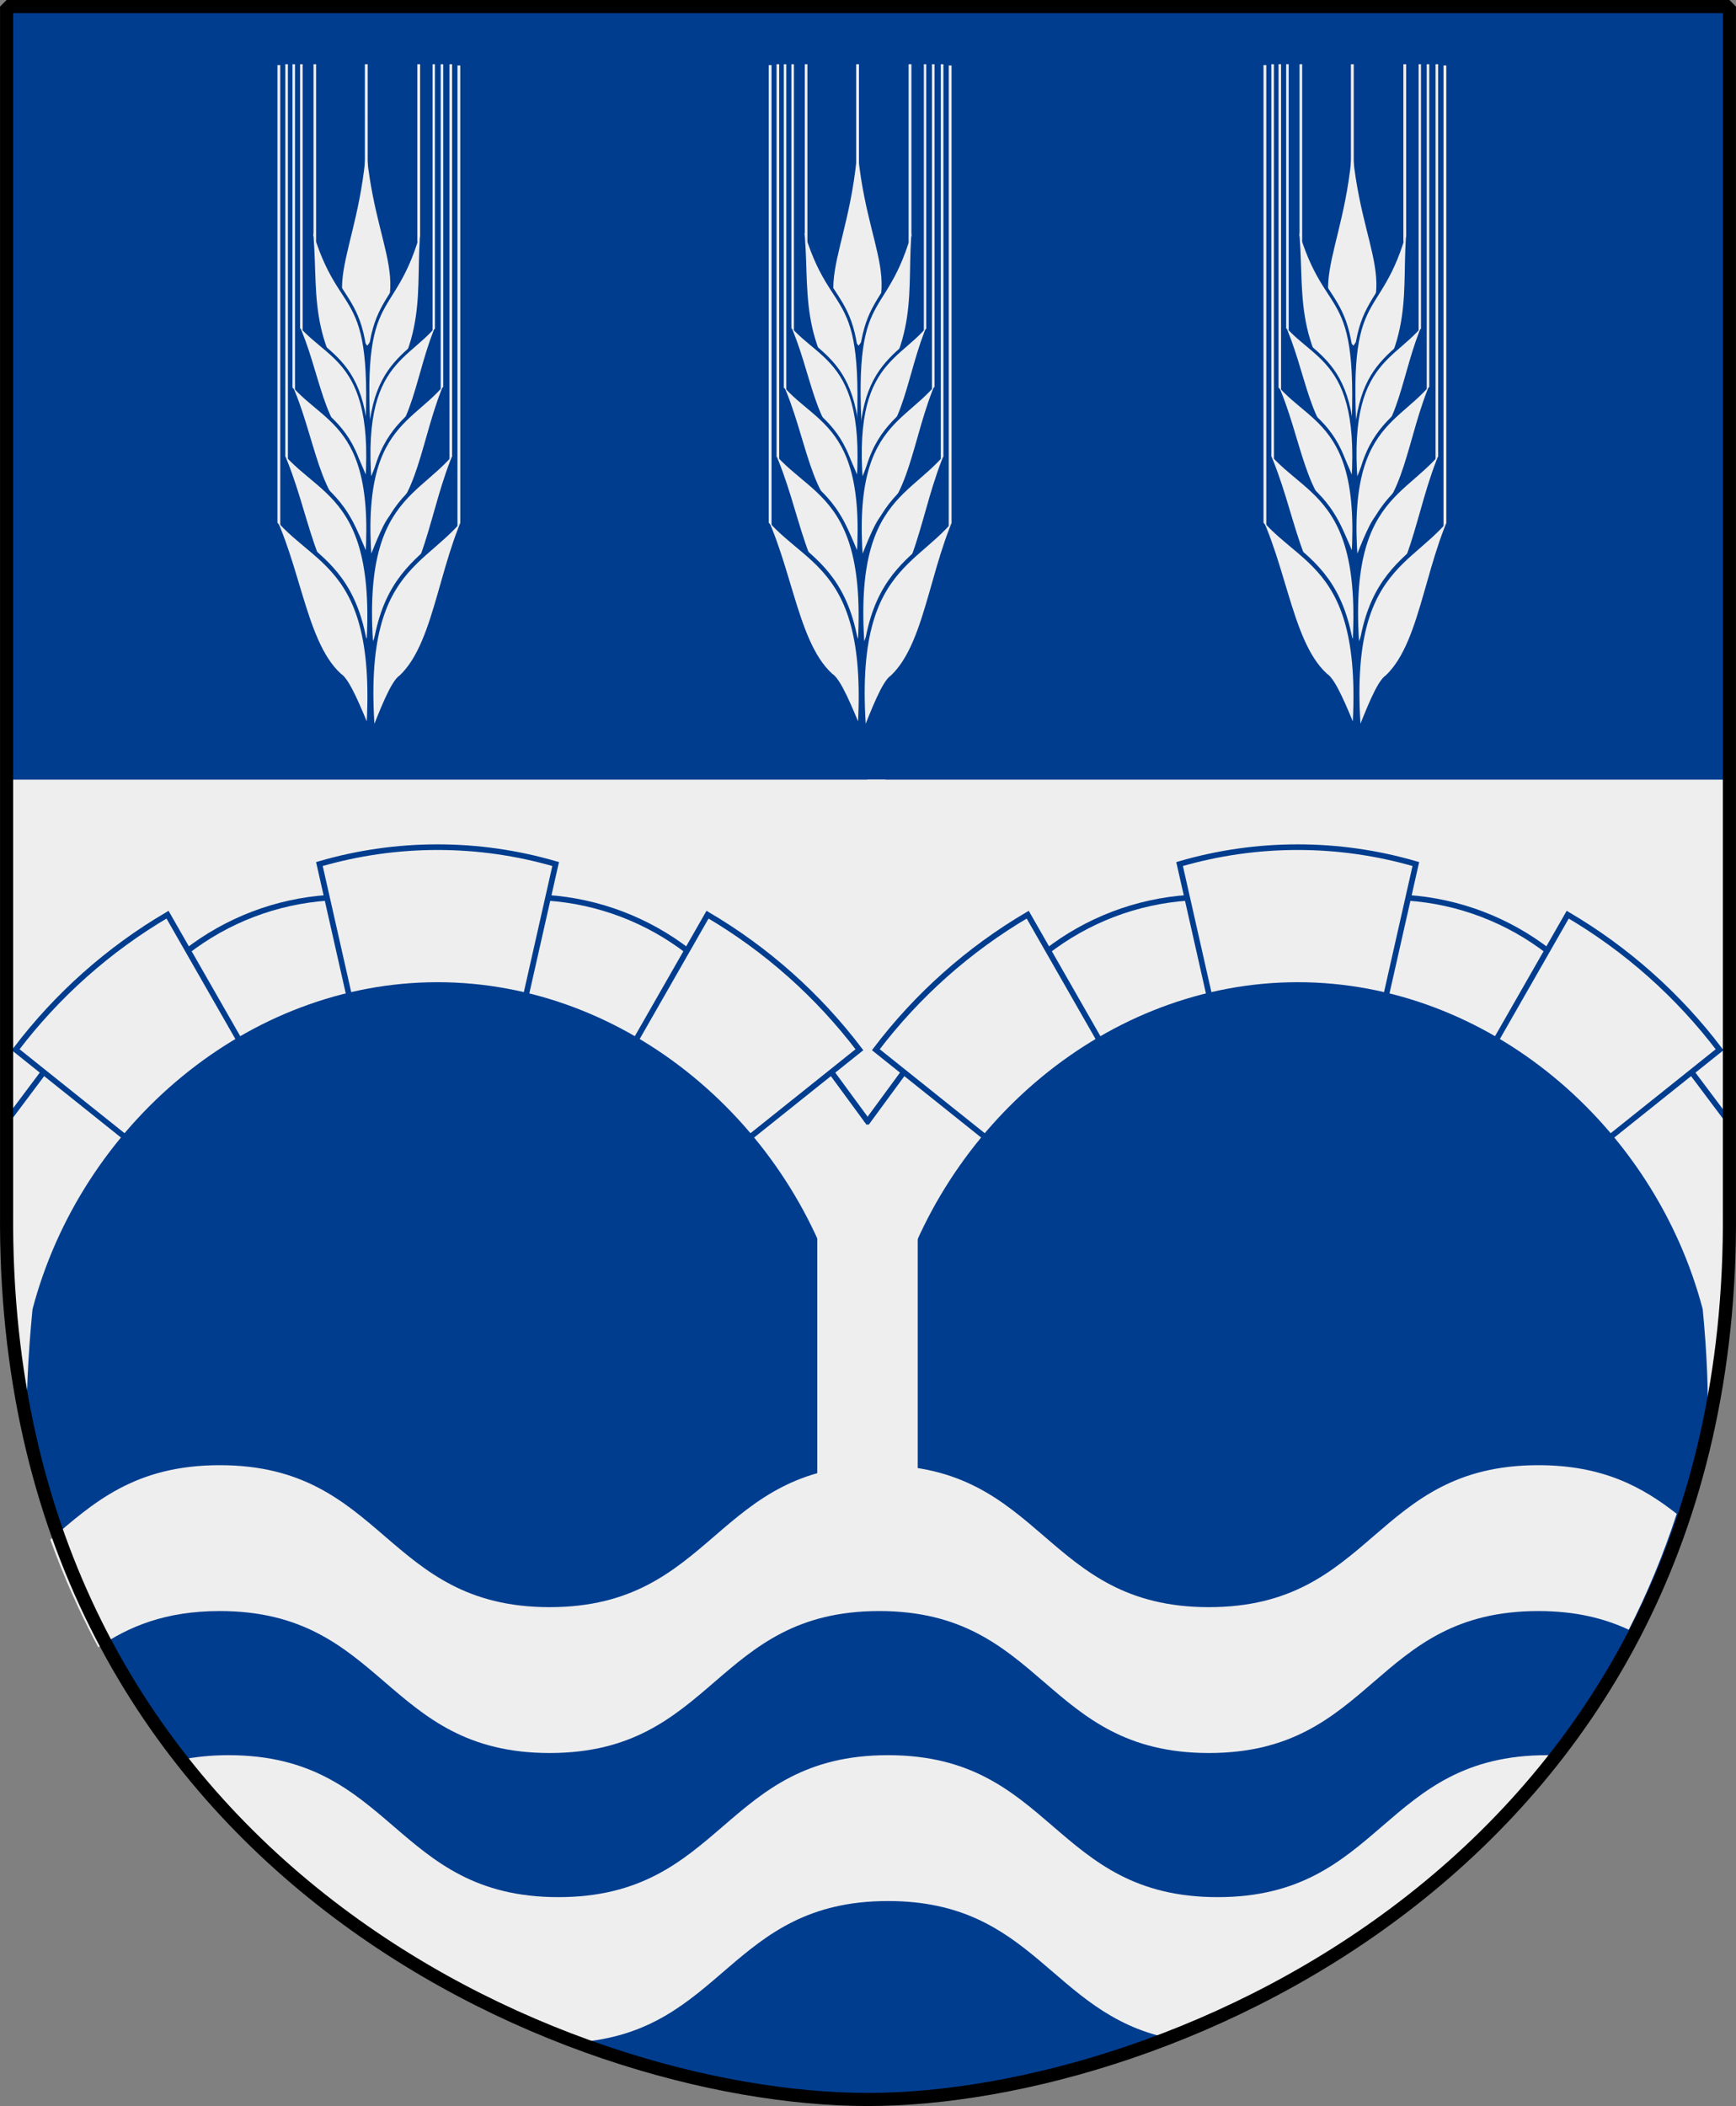 <?xml version="1.0" encoding="UTF-8" standalone="no"?>
<!-- Created with Inkscape (http://www.inkscape.org/) -->

<svg
   xmlns:dc="http://purl.org/dc/elements/1.1/"
   xmlns:cc="http://creativecommons.org/ns#"
   xmlns:rdf="http://www.w3.org/1999/02/22-rdf-syntax-ns#"
   xmlns:svg="http://www.w3.org/2000/svg"
   xmlns="http://www.w3.org/2000/svg"
   xmlns:xlink="http://www.w3.org/1999/xlink"
   xmlns:sodipodi="http://sodipodi.sourceforge.net/DTD/sodipodi-0.dtd"
   xmlns:inkscape="http://www.inkscape.org/namespaces/inkscape"
   version="1.0"
   width="250"
   height="303.205"
   id="svg4166"
   inkscape:version="0.47 r22583"
   sodipodi:docname="Essunga_vapen.svg">
  <rect width="100%" height="100%" fill="#808080" stroke="none"/>
  <sodipodi:namedview
     pagecolor="#ffffff"
     bordercolor="#666666"
     borderopacity="1"
     objecttolerance="10"
     gridtolerance="10"
     guidetolerance="10"
     inkscape:pageopacity="0"
     inkscape:pageshadow="2"
     inkscape:window-width="1280"
     inkscape:window-height="968"
     id="namedview62"
     showgrid="false"
     showborder="false"
     inkscape:showpageshadow="false"
     inkscape:zoom="1.4086348"
     inkscape:cx="76.560276"
     inkscape:cy="107.7755"
     inkscape:window-x="-4"
     inkscape:window-y="-4"
     inkscape:window-maximized="1"
     inkscape:current-layer="svg4166" />
  <defs
     id="defs4168">
    <clipPath
       id="clipPath2236">
      <use
         transform="matrix(0.941,0,0,0.941,5.318,60.789)"
         id="use2234"
         x="0"
         y="0"
         width="1"
         height="1"
         xlink:href="#Shield" />
    </clipPath>
  </defs>
  <path
     d="m 249.051,0.944 -124.05,0 -124.051,0 0,173.497 C 0.182,268.162 81.239,302.261 125,302.261 c 42.994,0 124.818,-34.099 124.051,-127.82 l 0,-173.497 z"
     style="color:#000000;fill:#003d8f;fill-opacity:1;fill-rule:nonzero;stroke:none;stroke-width:1.888;marker:none;visibility:visible;display:block"
     id="Shield" />
  <g
     transform="matrix(1.062,0,0,1.062,-5.65,-64.585)"
     clip-path="url(#clipPath2236)"
     id="dubbelbro">
    <g
       transform="matrix(0.559,0,0,0.559,-17.244,-31.657)"
       id="Bro">
      <path
         d="m -27.477,354.496 0,187.783 282.621,0 0,-187.783 -282.621,0 z"
         style="fill:#eeeeee;fill-opacity:1;fill-rule:evenodd;stroke:none"
         id="feldu-1" />
      <path
         d="m 48.254,482.928 c -17.971,183.351 137.021,62.243 187.902,61.384 11.926,-0.201 11.346,14.796 8.589,-61.384 -11.747,-44.628 -52.098,-79.309 -98.246,-79.309 -46.148,0 -86.498,34.681 -98.246,79.309 z"
         style="fill:#003d8f;fill-opacity:1;fill-rule:evenodd;stroke:none"
         id="Valv" />
      <g
         id="Valvstenar">
        <path
           d="m 85.551,396.251 c 9.889,-7.684 21.846,-12.245 34.34,-13.099"
           style="fill:none;stroke:#003d8f;stroke-width:1.365;stroke-linecap:butt;stroke-linejoin:miter;stroke-miterlimit:10;stroke-opacity:1"
           id="steink-1" />
        <path
           d="m 207.449,396.251 c -9.889,-7.684 -21.846,-12.245 -34.34,-13.099"
           style="fill:none;stroke:#003d8f;stroke-width:1.365;stroke-linecap:butt;stroke-linejoin:miter;stroke-miterlimit:10;stroke-opacity:1"
           id="steink-2" />
        <path
           d="m 50.802,425.633 -8.187,10.916"
           style="fill:none;stroke:#003d8f;stroke-width:1.365;stroke-linecap:butt;stroke-linejoin:miter;stroke-miterlimit:10;stroke-opacity:1"
           id="steink-3" />
        <path
           d="m 242.199,425.633 8.953,12.192"
           style="fill:none;stroke:#003d8f;stroke-width:1.365;stroke-linecap:butt;stroke-linejoin:miter;stroke-miterlimit:10;stroke-opacity:1"
           id="steink-4" />
        <path
           d="M 134.492,448.648 117.845,374.964 c 18.713,-5.458 38.596,-5.458 57.31,0 l -16.647,73.684"
           style="fill:none;stroke:#003d8f;stroke-width:1.365;stroke-linecap:butt;stroke-linejoin:miter;stroke-miterlimit:10;stroke-opacity:1"
           id="steing-1" />
        <path
           d="m 212.998,448.648 35.841,-28.655 c -10.023,-13.219 -22.54,-24.345 -36.842,-32.749 l -35.114,61.404"
           style="fill:none;stroke:#003d8f;stroke-width:1.365;stroke-linecap:butt;stroke-linejoin:miter;stroke-miterlimit:10;stroke-opacity:1"
           id="steing-2" />
        <path
           d="M 80.002,448.648 44.161,419.993 C 54.184,406.775 66.7,395.649 81.003,387.245 l 35.114,61.404"
           style="fill:none;stroke:#003d8f;stroke-width:1.365;stroke-linecap:butt;stroke-linejoin:miter;stroke-miterlimit:10;stroke-opacity:1"
           id="steing-3" />
      </g>
    </g>
    <g
       transform="matrix(-0.559,0,0,0.559,263.186,-31.657)"
       id="Bro2">
      <path
         d="m -27.477,354.496 0,187.783 278.339,0 0,-187.783 -278.339,0 z"
         style="fill:#eeeeee;fill-opacity:1;fill-rule:evenodd;stroke:none"
         id="path3319" />
      <path
         d="m 48.254,482.928 c -16.612,171.124 137.021,62.243 187.902,61.384 11.926,-0.201 11.346,14.796 8.589,-61.384 -11.747,-44.628 -52.098,-79.309 -98.246,-79.309 -46.148,0 -86.498,34.681 -98.246,79.309 z"
         style="fill:#003d8f;fill-opacity:1;fill-rule:evenodd;stroke:none"
         id="path3321" />
      <g
         id="g3323">
        <path
           d="m 85.551,396.251 c 9.889,-7.684 21.846,-12.245 34.34,-13.099"
           style="fill:none;stroke:#003d8f;stroke-width:1.365;stroke-linecap:butt;stroke-linejoin:miter;stroke-miterlimit:10;stroke-opacity:1"
           id="path3325" />
        <path
           d="m 207.449,396.251 c -9.889,-7.684 -21.846,-12.245 -34.34,-13.099"
           style="fill:none;stroke:#003d8f;stroke-width:1.365;stroke-linecap:butt;stroke-linejoin:miter;stroke-miterlimit:10;stroke-opacity:1"
           id="path3327" />
        <path
           d="m 50.802,425.633 -8.187,10.916"
           style="fill:none;stroke:#003d8f;stroke-width:1.365;stroke-linecap:butt;stroke-linejoin:miter;stroke-miterlimit:10;stroke-opacity:1"
           id="path3329" />
        <path
           d="m 242.199,425.633 8.953,12.192"
           style="fill:none;stroke:#003d8f;stroke-width:1.365;stroke-linecap:butt;stroke-linejoin:miter;stroke-miterlimit:10;stroke-opacity:1"
           id="path3331" />
        <path
           d="M 134.492,448.648 117.845,374.964 c 18.713,-5.458 38.596,-5.458 57.31,0 l -16.647,73.684"
           style="fill:none;stroke:#003d8f;stroke-width:1.365;stroke-linecap:butt;stroke-linejoin:miter;stroke-miterlimit:10;stroke-opacity:1"
           id="path3333" />
        <path
           d="m 212.998,448.648 35.841,-28.655 c -10.023,-13.219 -22.54,-24.345 -36.842,-32.749 l -35.114,61.404"
           style="fill:none;stroke:#003d8f;stroke-width:1.365;stroke-linecap:butt;stroke-linejoin:miter;stroke-miterlimit:10;stroke-opacity:1"
           id="path3335" />
        <path
           d="M 80.002,448.648 44.161,419.993 C 54.184,406.775 66.7,395.649 81.003,387.245 l 35.114,61.404"
           style="fill:none;stroke:#003d8f;stroke-width:1.365;stroke-linecap:butt;stroke-linejoin:miter;stroke-miterlimit:10;stroke-opacity:1"
           id="path3337" />
      </g>
    </g>
    <rect
       width="13.62"
       height="40.115"
       x="116.143"
       y="227.116"
       style="fill:#eeeeee;fill-opacity:1;fill-rule:evenodd;stroke:none"
       id="Middle-pillar-extension" />
  </g>
  <g
     transform="matrix(0.406,0,0,0.554,-19.459,-18.232)"
     id="Kornax">
    <path
       d="m 177.79,62.179 c -0.032,35.974 -20.768,44.376 0.48,61.318 19.632,-19.344 -0.192,-26.292 -0.48,-61.318 z"
       style="fill:#eeeeee;fill-opacity:1;fill-rule:evenodd;stroke:#003d8f;stroke-width:1.101;stroke-linecap:butt;stroke-linejoin:miter;stroke-miterlimit:4;stroke-opacity:1;stroke-dasharray:none;display:inline"
       id="top-korn" />
    <path
       d="m 177.35,46.92 1,0 0,38.334 -1,1.45 0,-39.783 z"
       style="fill:#eeeeee;fill-opacity:1;fill-rule:evenodd;stroke:none"
       id="path4858" />
    <path
       d="m 199.016,85.729 c -9.283,33.342 -23.685,17.381 -20.016,60.964 3.525,-2.032 4.759,-10.41 7.155,-12.492 15.893,-18.213 7.913,-31.453 12.861,-48.472 z"
       style="fill:#eeeeee;fill-opacity:1;fill-rule:evenodd;stroke:#003d8f;stroke-width:1.03;stroke-linecap:butt;stroke-linejoin:miter;stroke-miterlimit:4;stroke-opacity:1;stroke-dasharray:none;display:inline"
       id="path10777" />
    <path
       d="m 195.95,48.048 1,0 0,46.189 -1,1.747 0,-47.935 z"
       style="fill:#eeeeee;fill-opacity:1;fill-rule:evenodd;stroke:none"
       id="path4854" />
    <path
       d="m 156.834,85.594 c 9.885,33.169 23.996,16.95 21.116,60.592 -3.562,-1.968 -4.947,-10.322 -7.38,-12.36 -16.22,-17.922 -8.481,-31.305 -13.736,-48.232 z"
       style="fill:#eeeeee;fill-opacity:1;fill-rule:evenodd;stroke:#003d8f;stroke-width:1.03;stroke-linecap:butt;stroke-linejoin:miter;stroke-miterlimit:4;stroke-opacity:1;stroke-dasharray:none;display:inline"
       id="path10793" />
    <use
       transform="matrix(-0.935,0,0,1.001,343.276,-0.271)"
       style="fill:#eeeeee;fill-opacity:1"
       id="use4856"
       x="0"
       y="0"
       width="251"
       height="304.2"
       xlink:href="#path4854" />
    <path
       d="m 206.528,112.505 c -9.131,14.294 -30.92,10.246 -27.254,45.755 2.108,-3.811 5,-9.435 7.197,-10.431 9.971,-6.907 10.391,-23.884 20.057,-35.324 z"
       style="fill:#eeeeee;fill-opacity:1;fill-rule:evenodd;stroke:#003d8f;stroke-width:0.936;stroke-linecap:butt;stroke-linejoin:miter;stroke-miterlimit:4;stroke-opacity:1;stroke-dasharray:none;display:inline"
       id="path10779" />
    <use
       transform="matrix(0.85,0,0,0.589,22.694,18.875)"
       style="fill:#eeeeee;fill-opacity:1"
       id="use1901"
       x="0"
       y="0"
       width="251"
       height="304.2"
       xlink:href="#rect2188" />
    <path
       d="m 149.945,112.548 c 9.388,14.127 31.101,9.685 28.078,45.255 -2.177,-3.773 -5.17,-9.343 -7.385,-10.299 -10.095,-6.726 -10.821,-23.692 -20.693,-34.956 z"
       style="fill:#eeeeee;fill-opacity:1;fill-rule:evenodd;stroke:#003d8f;stroke-width:0.936;stroke-linecap:butt;stroke-linejoin:miter;stroke-miterlimit:4;stroke-opacity:1;stroke-dasharray:none;display:inline"
       id="path10795" />
    <use
       transform="matrix(0.904,0,0,0.603,22.085,16.456)"
       style="fill:#eeeeee;fill-opacity:1"
       id="use1904"
       x="0"
       y="0"
       width="251"
       height="304.2"
       xlink:href="#use4852" />
    <path
       d="m 209.942,127.045 c -10.279,16.093 -34.81,11.535 -30.683,51.511 2.374,-4.291 5.629,-10.622 8.103,-11.743 11.226,-7.776 11.698,-26.889 22.58,-39.768 z"
       style="fill:#eeeeee;fill-opacity:1;fill-rule:evenodd;stroke:#003d8f;stroke-width:1.054;stroke-linecap:butt;stroke-linejoin:miter;stroke-miterlimit:4;stroke-opacity:1;stroke-dasharray:none;display:inline"
       id="path10781" />
    <use
       transform="matrix(0.904,0,0,0.731,14.225,10.018)"
       style="fill:#eeeeee;fill-opacity:1"
       id="use1897"
       x="0"
       y="0"
       width="251"
       height="304.2"
       xlink:href="#rect2188" />
    <path
       d="m 146.973,127.51 c 10.397,15.645 34.444,10.726 31.096,50.119 -2.411,-4.178 -5.725,-10.348 -8.179,-11.406 -11.18,-7.449 -11.984,-26.239 -22.917,-38.713 z"
       style="fill:#eeeeee;fill-opacity:1;fill-rule:evenodd;stroke:#003d8f;stroke-width:1.037;stroke-linecap:butt;stroke-linejoin:miter;stroke-miterlimit:4;stroke-opacity:1;stroke-dasharray:none;display:inline"
       id="path10797" />
    <use
       transform="matrix(0.904,0,0,0.714,19.381,13.166)"
       style="fill:#eeeeee;fill-opacity:1"
       id="use1899"
       x="0"
       y="0"
       width="251"
       height="304.2"
       xlink:href="#use4852" />
    <path
       d="m 213.848,144.339 c -11.402,17.851 -38.612,12.795 -34.034,57.138 2.633,-4.76 6.243,-11.783 8.988,-13.026 12.452,-8.626 12.976,-29.826 25.046,-44.112 z"
       style="fill:#eeeeee;fill-opacity:1;fill-rule:evenodd;stroke:#003d8f;stroke-width:1.169;stroke-linecap:butt;stroke-linejoin:miter;stroke-miterlimit:4;stroke-opacity:1;stroke-dasharray:none;display:inline"
       id="path10783" />
    <use
       transform="matrix(0.932,0,0,0.873,11.469,4.126)"
       style="fill:#eeeeee;fill-opacity:1"
       id="use1893"
       x="0"
       y="0"
       width="251"
       height="304.2"
       xlink:href="#rect2188" />
    <path
       d="m 143.392,144.391 c 11.723,17.641 38.838,12.094 35.063,56.513 -2.719,-4.711 -6.456,-11.668 -9.222,-12.861 -12.606,-8.399 -13.513,-29.586 -25.84,-43.652 z"
       style="fill:#eeeeee;fill-opacity:1;fill-rule:evenodd;stroke:#003d8f;stroke-width:1.169;stroke-linecap:butt;stroke-linejoin:miter;stroke-miterlimit:4;stroke-opacity:1;stroke-dasharray:none;display:inline"
       id="path10799" />
    <use
       transform="matrix(0.932,0,0,0.881,12.728,2.809)"
       style="fill:#eeeeee;fill-opacity:1"
       id="use1895"
       x="0"
       y="0"
       width="251"
       height="304.2"
       xlink:href="#use4852" />
    <path
       d="m 217.214,161.117 c -12.368,19.363 -41.884,13.879 -36.918,61.979 2.856,-5.163 6.772,-12.781 9.749,-14.129 13.507,-9.356 14.075,-32.353 27.168,-47.849 z"
       style="fill:#eeeeee;fill-opacity:1;fill-rule:evenodd;stroke:#003d8f;stroke-width:1.268;stroke-linecap:butt;stroke-linejoin:miter;stroke-miterlimit:4;stroke-opacity:1;stroke-dasharray:none;display:inline"
       id="path10785" />
    <path
       d="m 210.189,49.919 1,0 0,118.928 -1,0.864 0,-119.792 z"
       style="fill:#eeeeee;fill-opacity:1;fill-rule:evenodd;stroke:none"
       id="rect2188" />
    <path
       d="m 140.468,161.176 c 12.716,19.136 42.128,13.119 38.033,61.301 -2.949,-5.111 -7.002,-12.656 -10.003,-13.951 -13.674,-9.111 -14.658,-32.093 -28.03,-47.35 z"
       style="fill:#eeeeee;fill-opacity:1;fill-rule:evenodd;stroke:#003d8f;stroke-width:1.268;stroke-linecap:butt;stroke-linejoin:miter;stroke-miterlimit:4;stroke-opacity:1;stroke-dasharray:none;display:inline"
       id="path10801" />
    <use
       transform="matrix(-1,0,0,1,357.528,-0.1)"
       style="fill:#eeeeee;fill-opacity:1"
       id="use4852"
       x="0"
       y="0"
       width="251"
       height="304.2"
       xlink:href="#rect2188" />
    <rect
       width="86.259"
       height="6.413"
       x="137.298"
       y="43.192"
       style="fill:#003d8f;fill-opacity:1;fill-rule:nonzero;stroke:none"
       id="rect2844" />
  </g>
  <use
     transform="translate(70.75,3.6174722e-6)"
     id="use2392"
     x="0"
     y="0"
     width="251"
     height="304.2"
     xlink:href="#Kornax" />
  <use
     transform="translate(142,3.6174722e-6)"
     id="use2394"
     x="0"
     y="0"
     width="251"
     height="304.2"
     xlink:href="#Kornax" />
  <path
     d="m 31.651,210.943 c -12.283,-1e-5 -18.241,5.451 -24.406,10.719 1.973,5.483 4.299,10.64 6.906,15.5 4.389,-2.983 9.649,-5.219 17.5,-5.219 23.737,0 23.763,20.437 47.5,20.438 23.737,0 23.732,-20.438 47.469,-20.438 23.737,0 23.732,20.437 47.469,20.438 23.737,0 23.701,-20.438 47.438,-20.438 5.382,0 9.53,1.061 13.031,2.688 2.652,-5.218 4.981,-10.777 6.906,-16.688 -4.903,-3.835 -10.591,-7 -19.938,-7 -23.737,-1e-5 -23.701,20.438 -47.438,20.438 -23.737,-3e-5 -23.732,-20.438 -47.469,-20.438 -23.737,-1e-5 -23.732,20.438 -47.469,20.438 -23.737,-3e-5 -23.763,-20.438 -47.5,-20.438 z"
     style="color:#000000;fill:#eeeeee;fill-opacity:1;fill-rule:nonzero;stroke:none;stroke-width:2;marker:none;visibility:visible;display:block"
     id="use3345" />
  <path
     d="m 32.906,252.692 c -2.527,0 -4.764,0.244 -6.812,0.656 15.648,19.97 36.617,33.103 56.938,40.688 21.136,-1.453 22.02,-20.344 44.844,-20.344 21.095,0 23.455,16.125 40.375,19.719 19.986,-7.752 40.531,-20.909 55.906,-40.688 -0.452,-0.016 -0.904,-0.031 -1.375,-0.031 -23.737,-10e-6 -23.701,20.438 -47.438,20.438 -23.737,-10e-6 -23.732,-20.438 -47.469,-20.438 -23.737,-10e-6 -23.732,20.438 -47.469,20.438 -23.737,-10e-6 -23.763,-20.438 -47.5,-20.438 z"
     style="color:#000000;fill:#eeeeee;fill-opacity:1;fill-rule:nonzero;stroke:none;stroke-width:2;marker:none;visibility:visible;display:block"
     id="use3353" />
  <path
     d="m 249.051,0.944 -124.05,0 -124.051,0 0,173.497 C 0.182,268.162 81.239,302.261 125,302.261 c 42.994,0 124.818,-34.099 124.051,-127.82 l 0,-173.497 z"
     style="color:#000000;fill:none;stroke:#000000;stroke-width:1.888;stroke-linecap:round;stroke-linejoin:bevel;stroke-miterlimit:4;stroke-opacity:1;stroke-dashoffset:0;marker:none;visibility:visible;display:block"
     id="Frame" />
</svg>
